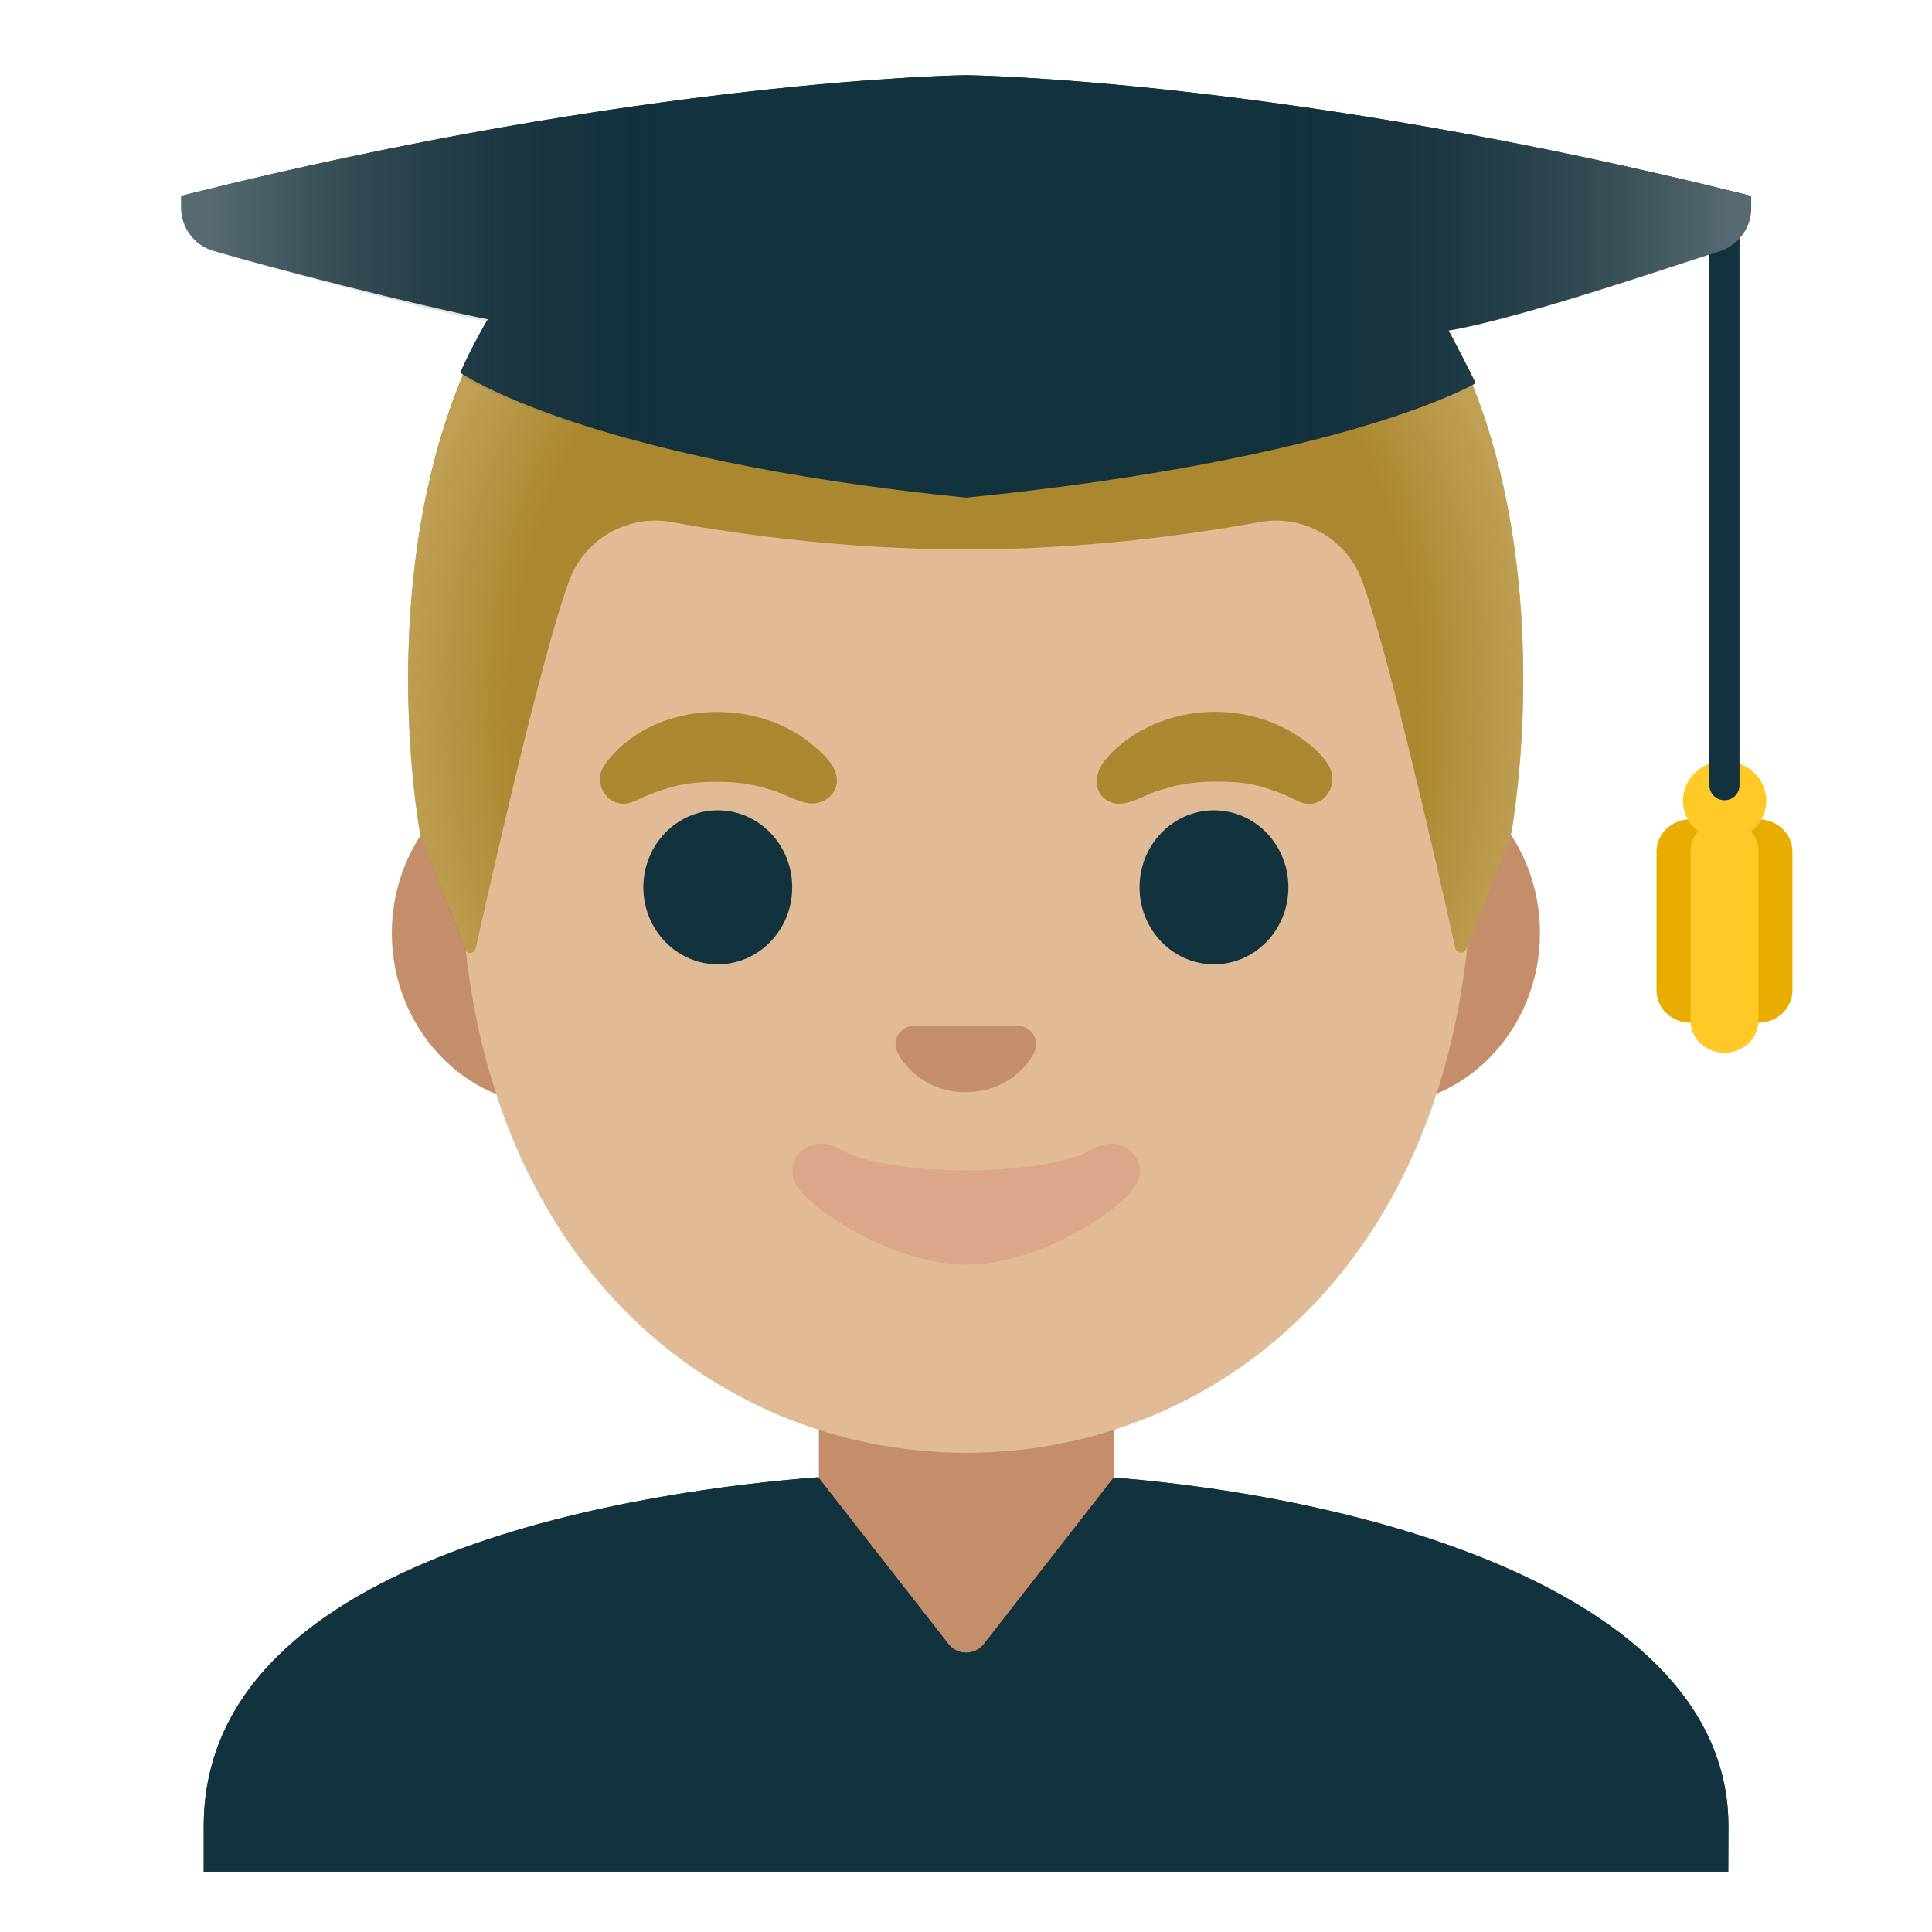 <svg width="24" height="24" viewBox="0 0 24 24" fill="none" xmlns="http://www.w3.org/2000/svg">
<path d="M13.834 16.702H10.172V20.326C10.172 21.236 10.918 21.973 11.837 21.973H12.169C13.088 21.973 13.834 21.236 13.834 20.326V16.702V16.702Z" fill="#C48E6A"/>
<path d="M17.124 9.452H6.875C5.771 9.452 4.867 10.416 4.867 11.591C4.867 12.769 5.771 13.731 6.875 13.731H17.122C18.227 13.731 19.13 12.767 19.13 11.591C19.132 10.416 18.228 9.452 17.124 9.452Z" fill="#C48E6A"/>
<path d="M12.004 2.072C8.741 2.072 5.719 5.562 5.719 10.583C5.719 15.578 8.833 18.047 12.004 18.047C15.174 18.047 18.289 15.578 18.289 10.583C18.289 5.562 15.266 2.072 12.004 2.072V2.072Z" fill="#E0BB95"/>
<path d="M8.917 11.979C9.427 11.979 9.841 11.551 9.841 11.023C9.841 10.495 9.427 10.066 8.917 10.066C8.406 10.066 7.992 10.495 7.992 11.023C7.992 11.551 8.406 11.979 8.917 11.979Z" fill="#12323E"/>
<path d="M15.081 11.979C15.591 11.979 16.005 11.551 16.005 11.023C16.005 10.495 15.591 10.066 15.081 10.066C14.57 10.066 14.156 10.495 14.156 11.023C14.156 11.551 14.57 11.979 15.081 11.979Z" fill="#12323E"/>
<path d="M12.72 12.757C12.7 12.75 12.681 12.744 12.66 12.742H11.335C11.314 12.744 11.293 12.75 11.275 12.757C11.155 12.806 11.089 12.93 11.145 13.063C11.202 13.196 11.466 13.567 11.998 13.567C12.531 13.567 12.795 13.194 12.852 13.063C12.906 12.93 12.84 12.806 12.72 12.757Z" fill="#C48E6A"/>
<path d="M13.579 14.272C12.981 14.627 11.024 14.627 10.428 14.272C10.085 14.068 9.734 14.381 9.876 14.692C10.017 14.998 11.086 15.709 12.008 15.709C12.931 15.709 13.986 14.998 14.127 14.692C14.268 14.381 13.923 14.068 13.579 14.272Z" fill="#DBA689"/>
<path d="M12 0.943H11.992C3.472 0.988 5.218 10.345 5.218 10.345C5.218 10.345 5.6 11.348 5.775 11.79C5.799 11.854 5.893 11.847 5.908 11.781C6.09 10.967 6.744 8.081 7.074 7.204C7.168 6.954 7.348 6.745 7.58 6.614C7.813 6.483 8.084 6.437 8.347 6.486C9.183 6.638 10.513 6.825 11.981 6.825H12.011C13.477 6.825 14.808 6.638 15.643 6.486C16.186 6.386 16.723 6.688 16.916 7.204C17.244 8.078 17.895 10.947 18.078 11.771C18.093 11.839 18.187 11.845 18.212 11.781L18.77 10.343C18.774 10.345 20.518 0.988 12 0.943V0.943Z" fill="#AB872F"/>
<path d="M18.776 10.345C18.776 10.345 20.521 0.988 12.001 0.943H11.994C11.861 0.943 11.731 0.947 11.604 0.953C11.351 0.964 11.105 0.983 10.869 1.011H10.861C10.844 1.013 10.829 1.016 10.812 1.018C3.641 1.92 5.217 10.345 5.217 10.345L5.776 11.785C5.801 11.848 5.892 11.843 5.907 11.775C6.091 10.952 6.744 8.08 7.074 7.206C7.168 6.956 7.348 6.747 7.581 6.615C7.814 6.484 8.086 6.439 8.349 6.488C9.185 6.638 10.514 6.825 11.982 6.825H12.012C13.479 6.825 14.81 6.638 15.644 6.486C16.188 6.386 16.724 6.688 16.917 7.204C17.247 8.081 17.902 10.973 18.082 11.783C18.097 11.85 18.189 11.856 18.213 11.792C18.389 11.351 18.776 10.345 18.776 10.345V10.345Z" fill="url(#paint0_radial_6567_212043)"/>
<path d="M7.504 9.51C8.065 8.717 9.338 8.642 10.067 9.232C10.183 9.326 10.337 9.457 10.382 9.604C10.457 9.842 10.228 10.027 10.005 9.971C9.863 9.935 9.73 9.859 9.589 9.815C9.332 9.735 9.147 9.712 8.916 9.712C8.575 9.71 8.355 9.754 8.031 9.885C7.898 9.939 7.789 10.025 7.637 9.962C7.463 9.889 7.399 9.667 7.504 9.51V9.51Z" fill="#AB872F"/>
<path d="M16.141 9.96C16.086 9.935 16.034 9.905 15.98 9.883C15.646 9.744 15.456 9.708 15.095 9.71C14.776 9.712 14.586 9.755 14.337 9.84C14.185 9.892 13.992 10.023 13.823 9.973C13.576 9.898 13.583 9.628 13.718 9.455C13.88 9.253 14.101 9.099 14.335 8.998C14.879 8.761 15.543 8.795 16.055 9.101C16.221 9.2 16.403 9.337 16.505 9.51C16.651 9.755 16.43 10.078 16.141 9.96V9.96Z" fill="#AB872F"/>
<path d="M21.844 10.178C21.611 10.178 21.422 10.358 21.422 10.579V12.304C21.422 12.525 21.611 12.705 21.844 12.705C22.076 12.705 22.266 12.525 22.266 12.304V10.579C22.266 10.358 22.076 10.178 21.844 10.178Z" fill="#E8AD00"/>
<path d="M21 10.178C20.767 10.178 20.578 10.358 20.578 10.579V12.304C20.578 12.525 20.767 12.705 21 12.705C21.233 12.705 21.422 12.525 21.422 12.304V10.579C21.422 10.358 21.233 10.178 21 10.178Z" fill="#E8AD00"/>
<path d="M21.422 10.178C21.189 10.178 21 10.358 21 10.579V12.677C21 12.898 21.189 13.078 21.422 13.078C21.654 13.078 21.844 12.898 21.844 12.677V10.579C21.844 10.358 21.654 10.178 21.422 10.178Z" fill="#FFCA28"/>
<path d="M21.424 10.439C21.71 10.439 21.941 10.219 21.941 9.946C21.941 9.674 21.71 9.453 21.424 9.453C21.138 9.453 20.906 9.674 20.906 9.946C20.906 10.219 21.138 10.439 21.424 10.439Z" fill="#FFCA28"/>
<path d="M21.422 9.941C21.319 9.941 21.234 9.857 21.234 9.754V2.629C21.234 2.526 21.319 2.441 21.422 2.441C21.525 2.441 21.609 2.526 21.609 2.629V9.754C21.609 9.859 21.525 9.941 21.422 9.941Z" fill="#12323E"/>
<path d="M21.75 2.434C15.969 0.98 12 0.934 12 0.934C12 0.934 8.031 0.98 2.25 2.434V2.578C2.25 2.827 2.413 3.047 2.651 3.116C3.349 3.322 5.113 3.778 6.06 3.967C6.045 3.982 5.854 4.318 5.717 4.629C5.717 4.629 7.243 5.702 12.002 6.182C16.761 5.702 18.332 4.76 18.332 4.76C18.167 4.421 17.996 4.106 17.996 4.106C18.84 3.967 20.664 3.343 21.362 3.12C21.596 3.045 21.754 2.829 21.754 2.584V2.434H21.75Z" fill="#12323E"/>
<path d="M12 0.934C12 0.934 8.031 0.98 2.25 2.434C2.25 2.434 8.889 4.247 12 4.192C15.111 4.247 21.75 2.434 21.75 2.434C15.969 0.98 12 0.934 12 0.934V0.934Z" fill="#12323E"/>
<path opacity="0.4" d="M21.75 2.434C15.969 0.98 12 0.934 12 0.934C12 0.934 8.031 0.98 2.25 2.434V2.578C2.25 2.827 2.413 3.047 2.651 3.116C3.349 3.322 5.113 3.808 6.06 3.999C6.06 3.999 5.88 4.292 5.717 4.661C5.717 4.661 7.243 5.702 12.002 6.184C16.761 5.704 18.332 4.762 18.332 4.762C18.167 4.423 17.996 4.108 17.996 4.108C18.84 3.969 20.664 3.345 21.362 3.122C21.596 3.047 21.754 2.831 21.754 2.585V2.434H21.75Z" fill="url(#paint1_linear_6567_212043)"/>
<path d="M21.471 22.686C21.471 19.946 17.392 18.647 13.836 18.354L12.223 20.422C12.171 20.49 12.088 20.531 12.002 20.531C11.916 20.531 11.833 20.492 11.781 20.422L10.164 18.351C8.186 18.503 2.531 19.241 2.531 22.686V23.25H21.469L21.471 22.686V22.686Z" fill="#12323E"/>
<path d="M21.471 22.686C21.471 19.946 17.392 18.647 13.836 18.354L12.223 20.422C12.171 20.49 12.088 20.531 12.002 20.531C11.916 20.531 11.833 20.492 11.781 20.422L10.164 18.351C8.186 18.503 2.531 19.241 2.531 22.686V23.25H21.469L21.471 22.686V22.686Z" fill="#12323E"/>
<defs>
<radialGradient id="paint0_radial_6567_212043" cx="0" cy="0" r="1" gradientUnits="userSpaceOnUse" gradientTransform="translate(11.998 8.75) scale(7.101 8.012)">
<stop offset="0.794" stop-color="#BFA055" stop-opacity="0"/>
<stop offset="1" stop-color="#BFA055"/>
</radialGradient>
<linearGradient id="paint1_linear_6567_212043" x1="2.605" y1="3.559" x2="21.51" y2="3.559" gradientUnits="userSpaceOnUse">
<stop offset="0.001" stop-color="#BFBEBE"/>
<stop offset="0.3" stop-color="#212121" stop-opacity="0"/>
<stop offset="0.7" stop-color="#212121" stop-opacity="0"/>
<stop offset="1" stop-color="#BFBEBE"/>
</linearGradient>
</defs>
</svg>
